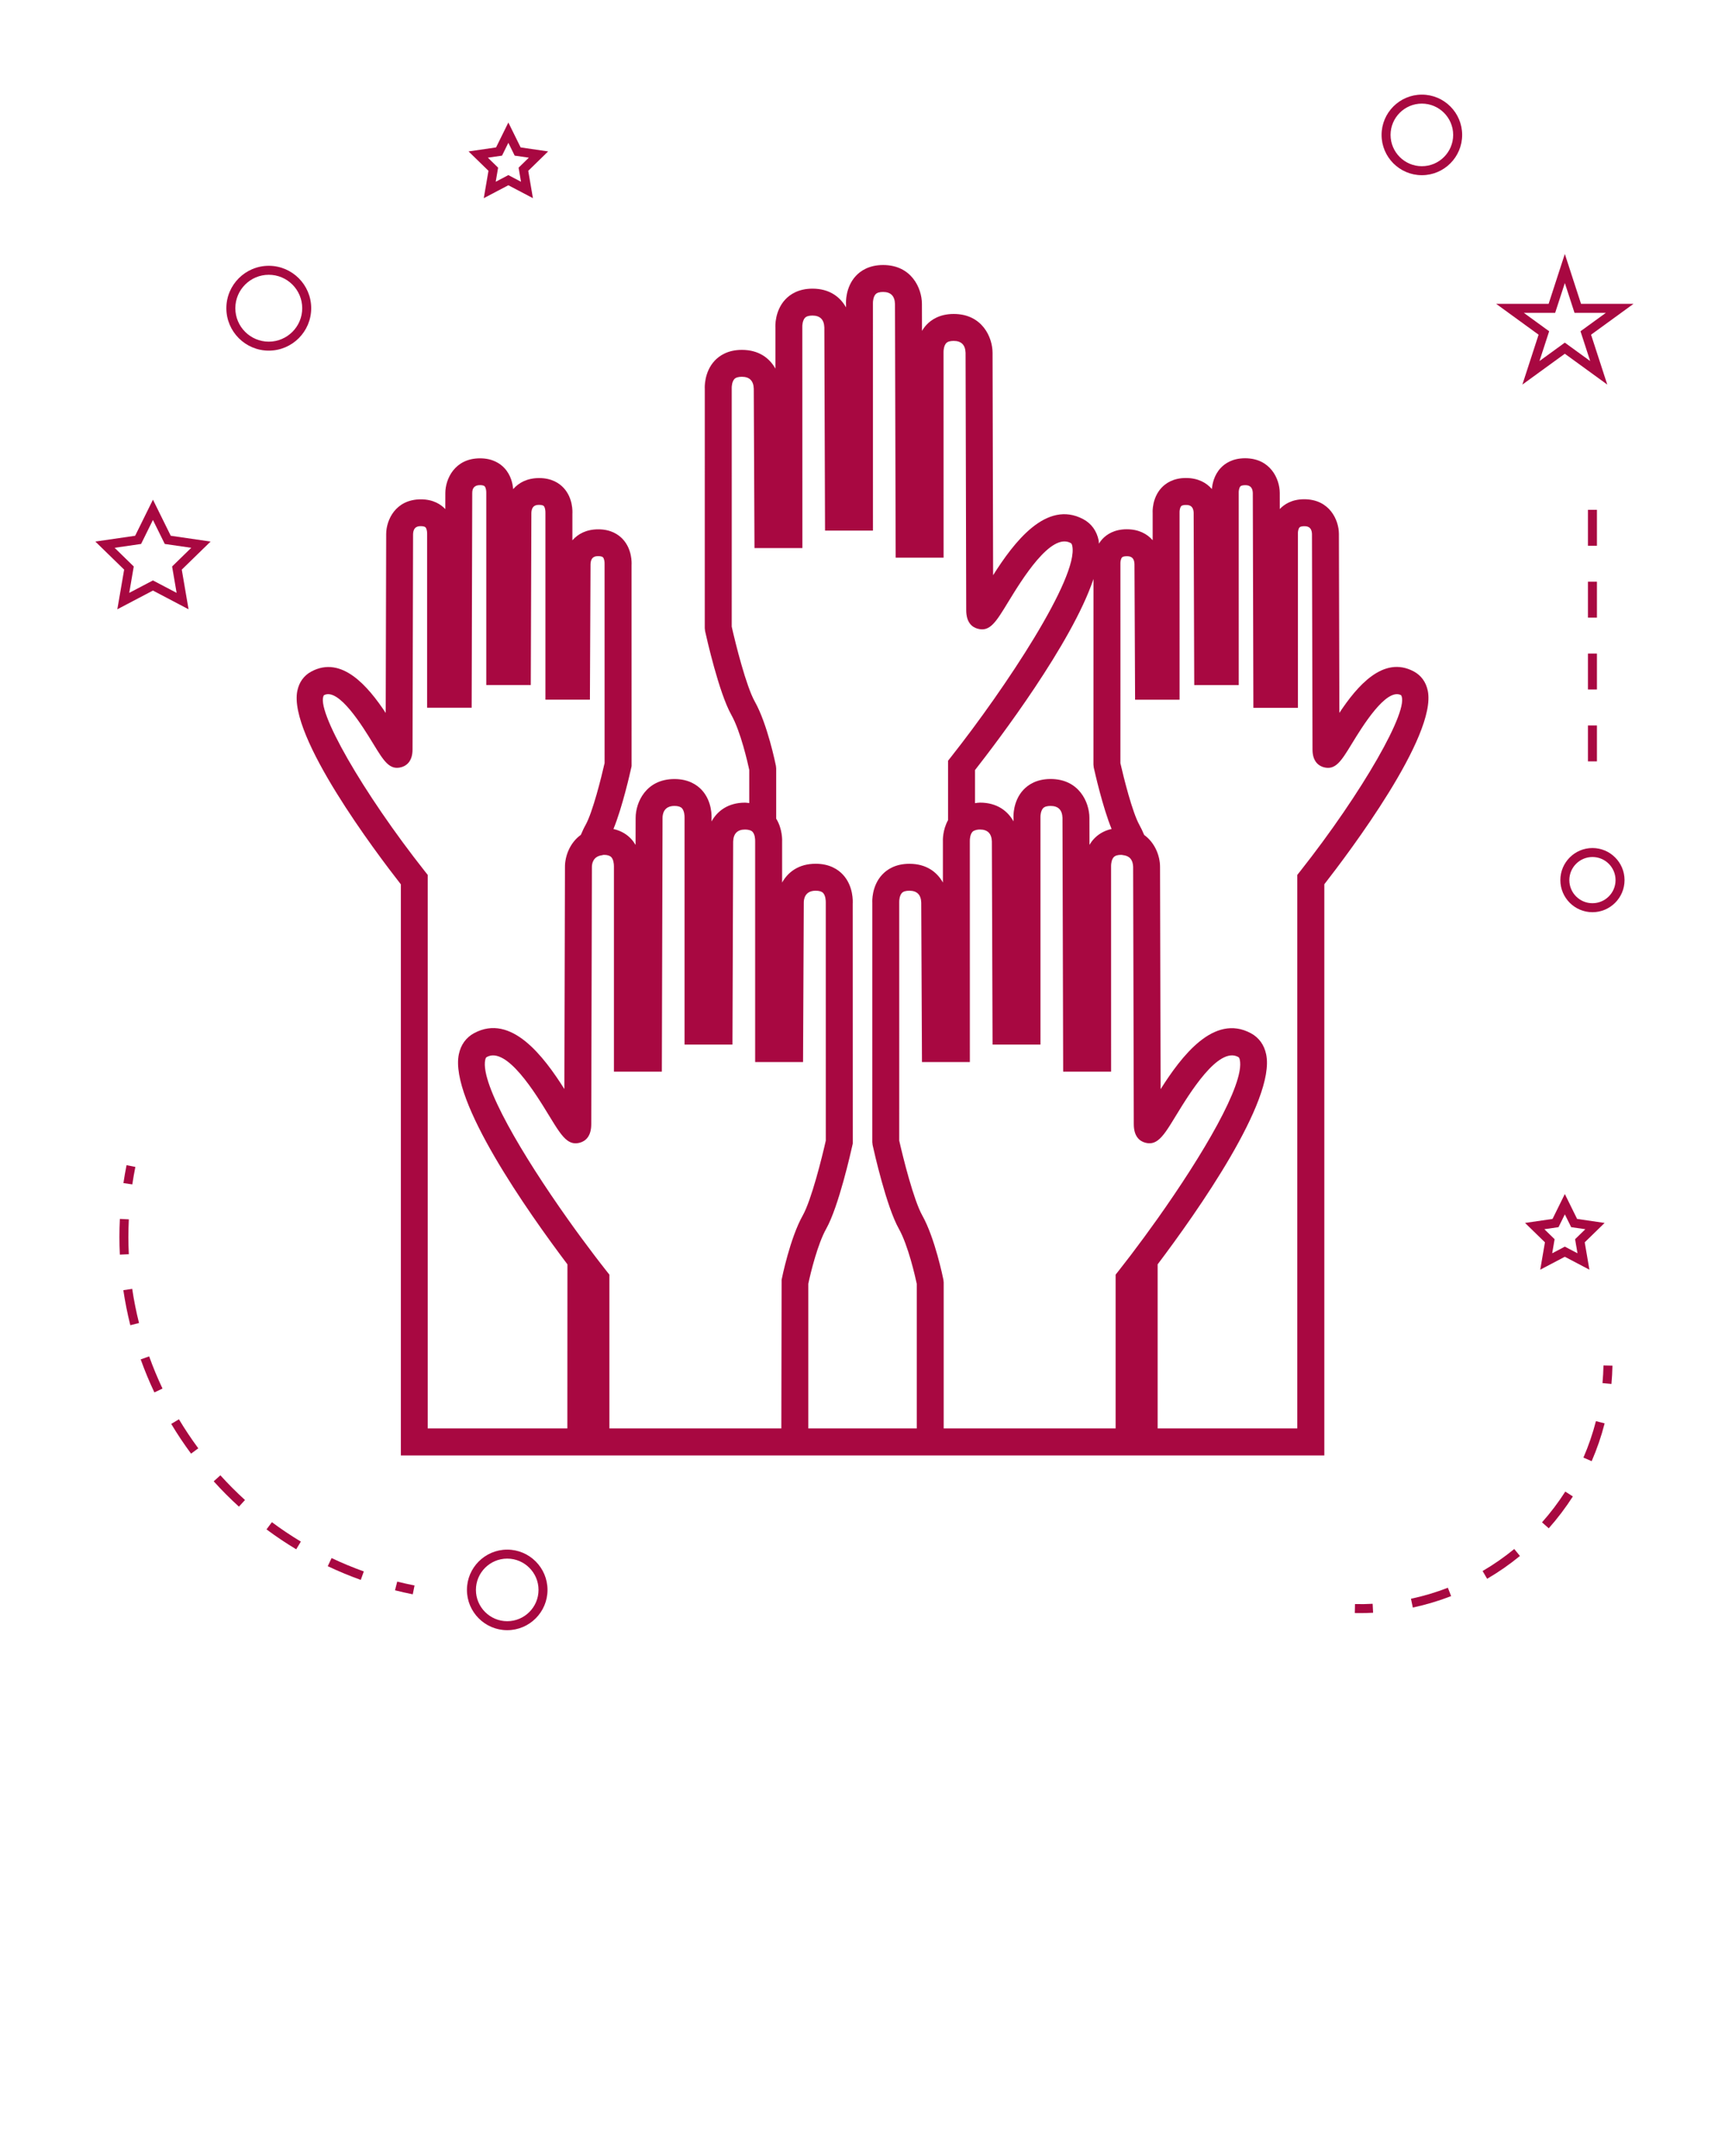 <svg xmlns="http://www.w3.org/2000/svg" 
    xmlns:xlink="http://www.w3.org/1999/xlink" version="1.1" x="0px" y="0px" viewBox="0 0 96 120" enable-background="new 0 0 96 96" xml:space="preserve">
    <g fill="#a80841">
        <path d="M28.228,86.25c-1.236,0-2.242,1.006-2.242,2.242s1.006,2.242,2.242,2.242s2.242-1.006,2.242-2.242   S29.464,86.25,28.228,86.25z M28.228,90.234c-0.96,0-1.742-0.782-1.742-1.742s0.782-1.742,1.742-1.742s1.742,0.782,1.742,1.742   S29.188,90.234,28.228,90.234z"/>
        <path d="M79.458,38.442c-0.1-0.481-0.369-0.851-0.776-1.069c-1.694-0.908-3.156,0.812-4.144,2.306l-0.025-9.961   c-0.002-0.776-0.519-1.93-1.932-1.93c-0.701,0-1.124,0.295-1.355,0.542c-0.001,0.001-0.002,0.002-0.003,0.003l-0.002-0.897   c-0.001-0.776-0.518-1.93-1.932-1.93c-0.701,0-1.124,0.295-1.355,0.542c-0.37,0.396-0.467,0.893-0.49,1.172   c-0.308-0.355-0.776-0.615-1.446-0.615c-0.701,0-1.124,0.295-1.355,0.542c-0.535,0.571-0.499,1.352-0.495,1.39v1.531   c-0.308-0.353-0.775-0.609-1.442-0.609c-0.701,0-1.125,0.295-1.356,0.543c-0.077,0.083-0.14,0.169-0.194,0.258   c-0.007-0.059-0.001-0.126-0.013-0.182c-0.11-0.531-0.405-0.938-0.853-1.178c-2.065-1.106-3.875,1.304-5.021,3.115l-0.031-12.38   c-0.002-0.868-0.58-2.16-2.162-2.16c-0.785,0-1.255,0.327-1.512,0.602c-0.102,0.109-0.185,0.224-0.253,0.341l-0.004-1.508   c-0.002-0.868-0.58-2.159-2.161-2.159c-0.785,0-1.255,0.327-1.512,0.602c-0.596,0.637-0.556,1.512-0.551,1.56v0.198   c-0.315-0.569-0.906-1.045-1.867-1.045c-0.785,0-1.255,0.327-1.512,0.602c-0.596,0.637-0.556,1.512-0.551,1.559v2.291   c-0.316-0.568-0.906-1.044-1.867-1.044c-0.785,0-1.255,0.327-1.512,0.602c-0.596,0.637-0.556,1.512-0.551,1.559l-0.001,13.33   l0.018,0.161c0.076,0.347,0.767,3.429,1.458,4.659c0.528,0.939,0.919,2.694,0.999,3.066v1.848   c-0.078-0.007-0.146-0.024-0.231-0.024c-0.962,0-1.553,0.478-1.868,1.047v-0.15c0.006-0.098,0.046-0.972-0.55-1.609   c-0.257-0.274-0.728-0.602-1.512-0.602c-1.582,0-2.159,1.292-2.161,2.159l-0.004,1.509c-0.068-0.117-0.151-0.233-0.253-0.342   c-0.192-0.205-0.504-0.439-0.978-0.545c0.497-1.208,0.937-3.168,0.992-3.42l0.018-0.08l-0.002-11.198   c0.006-0.087,0.042-0.868-0.493-1.439c-0.231-0.248-0.655-0.543-1.356-0.543c-0.668,0-1.136,0.258-1.444,0.612v-1.483   c0.006-0.087,0.042-0.869-0.493-1.44c-0.231-0.248-0.654-0.542-1.355-0.542c-0.671,0-1.14,0.26-1.448,0.617   c-0.024-0.298-0.124-0.785-0.488-1.174c-0.231-0.248-0.654-0.542-1.355-0.542c-1.414,0-1.93,1.154-1.932,1.93l-0.002,0.898   c-0.001-0.001-0.001-0.002-0.002-0.003c-0.231-0.248-0.655-0.542-1.356-0.542c-1.414,0-1.93,1.154-1.932,1.93l-0.026,9.959   c-0.988-1.493-2.45-3.212-4.142-2.304c-0.408,0.218-0.676,0.588-0.776,1.069c-0.523,2.512,4.388,9.019,5.76,10.774v31.788h10.112   h0.66h8.619h3.289h6.034h3.245h8.663h0.66h10.112V49.216C75.069,47.46,79.98,40.954,79.458,38.442z M60.854,32.226l-0.002,10.331   l0.018,0.162c0.056,0.252,0.496,2.212,0.993,3.42c-0.474,0.105-0.785,0.34-0.978,0.545c-0.102,0.109-0.185,0.225-0.253,0.342   l-0.004-1.508c-0.002-0.868-0.579-2.16-2.161-2.16c-0.785,0-1.255,0.327-1.512,0.602c-0.596,0.637-0.556,1.512-0.551,1.56v0.197   c-0.316-0.568-0.906-1.044-1.867-1.044c-0.102,0-0.184,0.019-0.275,0.029v-1.841C55.545,41.22,59.657,35.802,60.854,32.226z    M31.575,79.503h-7.772V48.696l-0.162-0.205c-3.445-4.362-6.12-9.033-5.613-9.797c0.825-0.446,2.173,1.768,2.75,2.713   c0.582,0.953,0.903,1.479,1.564,1.292c0.23-0.064,0.616-0.278,0.616-0.981l0.03-11.986c0.017-0.446,0.308-0.446,0.432-0.446   c0.073,0,0.204,0.008,0.259,0.065c0.066,0.069,0.092,0.228,0.092,0.344c0,0.008,0,0.015,0,0.022v9.675h2.478l0.032-11.956   c0-0.288,0.146-0.434,0.432-0.434c0.073,0,0.203,0.008,0.258,0.065c0.07,0.073,0.095,0.249,0.091,0.366v10.695h2.477l0.033-9.581   c0.017-0.446,0.308-0.446,0.432-0.446c0.073,0,0.203,0.008,0.258,0.065c0.071,0.073,0.095,0.25,0.092,0.367v10.409h2.476   l0.034-7.542c0.017-0.446,0.308-0.446,0.432-0.446c0.073,0,0.204,0.008,0.259,0.065c0.07,0.073,0.095,0.25,0.091,0.367   l0.001,11.084c-0.178,0.793-0.666,2.746-1.058,3.444c-0.094,0.167-0.18,0.356-0.263,0.552c-0.624,0.449-0.883,1.198-0.885,1.77   l-0.033,12.378c-1.146-1.812-2.955-4.22-5.02-3.112c-0.448,0.24-0.743,0.647-0.853,1.178c-0.534,2.565,3.84,8.77,6.044,11.693   L31.575,79.503z M44.674,67.652c-0.707,1.257-1.158,3.484-1.176,3.579l-0.015,8.273h-0.289h-1.5h-7.779v-8.557l-0.162-0.205   c-0.221-0.279-0.448-0.574-0.678-0.876c-0.489-0.643-0.994-1.329-1.494-2.036c-2.486-3.507-4.858-7.489-4.577-8.84   c0.026-0.125,0.064-0.146,0.092-0.161c1.11-0.595,2.708,2.03,3.477,3.291c0.409,0.671,0.696,1.136,1.009,1.361   c0.206,0.148,0.423,0.194,0.694,0.118c0.287-0.081,0.629-0.325,0.629-1.032l0.003-1.415l0.033-12.908   c0-0.185,0.075-0.582,0.558-0.641c0.038-0.005,0.06-0.022,0.103-0.022c0.196,0,0.335,0.042,0.414,0.123   c0.123,0.128,0.15,0.369,0.15,0.505c0,0.012,0,0.022,0,0.033v10.554v0.852h2.667l0.039-14.128c0-0.199,0.065-0.663,0.661-0.663   c0.196,0,0.335,0.042,0.414,0.123c0.134,0.139,0.154,0.413,0.15,0.538V58.14h2.666l0.039-11.296   c0.013-0.447,0.236-0.673,0.662-0.673c0.09,0,0.166,0.011,0.231,0.029c0.077,0.02,0.14,0.05,0.182,0.094   c0.134,0.139,0.154,0.412,0.149,0.538v12.281h1.169h1.497l0.04-8.873c0-0.2,0.066-0.664,0.661-0.664   c0.196,0,0.334,0.042,0.413,0.123c0.134,0.139,0.154,0.413,0.15,0.539l0.001,13.248C45.746,64.43,45.154,66.8,44.674,67.652z    M51.018,79.503h-6.034v-8.05c0.132-0.634,0.526-2.227,0.999-3.066c0.691-1.229,1.381-4.311,1.458-4.658l0.018-0.08l-0.003-13.362   c0.006-0.098,0.046-0.973-0.55-1.61c-0.256-0.274-0.727-0.602-1.511-0.602c-0.962,0-1.553,0.479-1.869,1.048v-2.243   c0.005-0.083,0.032-0.732-0.33-1.317V42.77l-0.015-0.147c-0.019-0.094-0.469-2.32-1.176-3.577   c-0.479-0.852-1.072-3.222-1.283-4.167l0.001-6.096l-0.001-7.202c-0.003-0.047,0.011-0.337,0.148-0.484   c0.079-0.084,0.219-0.126,0.417-0.126c0.426,0,0.648,0.226,0.662,0.664l0.04,8.871h2.665L44.65,18.174   c-0.003-0.047,0.011-0.337,0.148-0.484c0.079-0.084,0.219-0.126,0.417-0.126c0.425,0,0.647,0.226,0.661,0.663l0.039,11.306h2.667   l-0.001-12.662c-0.003-0.085,0.017-0.358,0.151-0.498c0.079-0.082,0.218-0.123,0.414-0.123c0.425,0,0.647,0.226,0.661,0.663   l0.039,14.127h2.667L52.51,19.595c0-0.005,0-0.012,0-0.019c0-0.101,0.026-0.349,0.151-0.479c0.078-0.082,0.217-0.123,0.413-0.123   c0.426,0,0.648,0.227,0.662,0.664l0.036,14.321c0,0.707,0.342,0.951,0.629,1.032c0.688,0.197,1.025-0.365,1.704-1.479   c0.769-1.26,2.374-3.883,3.476-3.291c0.028,0.015,0.067,0.036,0.093,0.162c0.364,1.75-3.728,7.925-6.749,11.751l-0.162,0.205v3.304   c-0.313,0.562-0.292,1.15-0.288,1.189v2.289c-0.316-0.568-0.906-1.044-1.866-1.044c-0.784,0-1.255,0.327-1.511,0.602   c-0.597,0.637-0.557,1.512-0.552,1.56l-0.001,13.33l0.018,0.161c0.076,0.347,0.766,3.428,1.458,4.658   c0.528,0.939,0.919,2.696,0.999,3.067V79.503z M62.926,69.865c-0.23,0.302-0.458,0.597-0.678,0.876l-0.162,0.205v8.557h-7.823h-1.5   h-0.245v-8.126l-0.015-0.147c-0.019-0.094-0.469-2.321-1.176-3.579c-0.479-0.852-1.071-3.222-1.283-4.166l0.001-6.096l-0.001-7.192   c-0.003-0.085,0.017-0.359,0.151-0.498c0.079-0.082,0.217-0.123,0.413-0.123c0.426,0,0.648,0.227,0.661,0.665l0.04,8.872h1.453   h1.212l-0.001-12.322c-0.003-0.085,0.017-0.358,0.151-0.498c0.033-0.035,0.083-0.058,0.138-0.078   c0.074-0.027,0.163-0.045,0.275-0.045c0.426,0,0.648,0.226,0.662,0.664l0.039,11.306h2.666l-0.001-12.662   c-0.003-0.085,0.017-0.358,0.151-0.498c0.079-0.082,0.218-0.123,0.414-0.123c0.425,0,0.647,0.226,0.661,0.663l0.039,14.127h2.667   v-0.852l-0.001-10.594c0-0.005,0-0.012,0-0.019c0-0.101,0.026-0.348,0.151-0.478c0.079-0.082,0.218-0.123,0.414-0.123   c0.038,0,0.066,0.011,0.101,0.015c0.354,0.037,0.548,0.25,0.561,0.647l0.033,12.908l0.003,1.415c0,0.707,0.342,0.951,0.629,1.032   c0.275,0.077,0.494,0.028,0.702-0.124c0.311-0.227,0.595-0.688,1.001-1.355c0.769-1.261,2.37-3.886,3.477-3.291   c0.028,0.015,0.066,0.036,0.092,0.161c0.281,1.349-2.087,5.326-4.571,8.832C63.923,68.531,63.417,69.22,62.926,69.865z    M72.359,48.492l-0.162,0.205v30.807h-7.772v-9.132c2.205-2.925,6.573-9.124,6.04-11.687c-0.11-0.531-0.405-0.938-0.853-1.178   c-2.067-1.108-3.875,1.304-5.022,3.115l-0.031-12.381c-0.001-0.572-0.261-1.321-0.884-1.77c-0.083-0.196-0.169-0.385-0.263-0.552   c-0.393-0.697-0.881-2.65-1.06-3.445l0.002-5.093l-0.001-6.03c-0.002-0.079,0.022-0.255,0.092-0.328   c0.055-0.057,0.186-0.065,0.259-0.065c0.125,0,0.416,0,0.432,0.436l0.034,7.552h2.476l-0.001-10.447   c-0.002-0.079,0.022-0.255,0.093-0.329c0.055-0.057,0.186-0.065,0.259-0.065c0.125,0,0.416,0,0.432,0.435l0.033,9.592h2.477   l-0.001-10.746c-0.002-0.034,0.015-0.232,0.091-0.314c0.054-0.058,0.186-0.067,0.26-0.067c0.125,0,0.416,0,0.432,0.434   l0.032,11.956h2.479l-0.001-9.714c0-0.003,0-0.007,0-0.012c0-0.083,0.025-0.247,0.093-0.316c0.055-0.057,0.186-0.065,0.258-0.065   c0.125,0,0.416,0,0.432,0.434l0.03,11.996c0,0.705,0.386,0.918,0.616,0.983c0.66,0.186,0.982-0.339,1.564-1.292   c0.576-0.944,1.923-3.153,2.748-2.717C78.479,39.458,75.804,44.129,72.359,48.492z"/>
        <path d="M8.512,27.812L7.521,29.82l-2.216,0.322l1.604,1.563L6.53,33.912l1.982-1.042l1.982,1.042l-0.378-2.207l1.604-1.563   L9.503,29.82L8.512,27.812z M9.578,31.53l0.251,1.468l-1.318-0.692l-1.318,0.692l0.251-1.468l-1.066-1.04l1.474-0.214l0.659-1.335   l0.659,1.335l1.474,0.214L9.578,31.53z"/>
        <path d="M26.923,11.03l1.368-0.719l1.368,0.719l-0.261-1.523l1.107-1.079l-1.53-0.223l-0.684-1.386l-0.684,1.386l-1.53,0.223   l1.107,1.079L26.923,11.03z M27.151,8.776l0.788-0.114l0.352-0.713l0.352,0.713l0.788,0.114l-0.57,0.556l0.134,0.784l-0.704-0.37   l-0.704,0.37l0.134-0.784L27.151,8.776z"/>
        <path d="M87.086,69.95l1.368,0.719l-0.261-1.523l1.107-1.079l-1.53-0.223l-0.684-1.386l-0.684,1.386l-1.53,0.223l1.107,1.079   l-0.261,1.523L87.086,69.95z M85.947,68.416l0.788-0.114l0.352-0.713l0.352,0.713l0.788,0.114l-0.57,0.556l0.134,0.784l-0.704-0.37   l-0.704,0.37l0.134-0.784L85.947,68.416z"/>
        <path d="M87.086,14.135l-0.902,2.777h-2.919l2.361,1.717l-0.902,2.776l2.362-1.716l2.362,1.716l-0.902-2.776l2.361-1.717h-2.919   L87.086,14.135z M87.958,18.438l0.539,1.658l-1.411-1.025l-1.411,1.025l0.539-1.658l-1.411-1.026h1.745l0.539-1.659l0.539,1.659   h1.745L87.958,18.438z"/>
        <path d="M79.13,5.267c-1.236,0-2.242,1.006-2.242,2.242s1.006,2.242,2.242,2.242s2.242-1.006,2.242-2.242S80.367,5.267,79.13,5.267   z M79.13,9.251c-0.96,0-1.742-0.782-1.742-1.742s0.782-1.742,1.742-1.742s1.742,0.782,1.742,1.742S80.091,9.251,79.13,9.251z"/>
        <path d="M88.623,47.2c-0.985,0-1.786,0.801-1.786,1.786s0.801,1.786,1.786,1.786s1.786-0.801,1.786-1.786S89.607,47.2,88.623,47.2z    M88.623,50.272c-0.709,0-1.286-0.577-1.286-1.286s0.577-1.286,1.286-1.286s1.286,0.577,1.286,1.286S89.332,50.272,88.623,50.272z"/>
        <path d="M14.958,19.516c1.302,0,2.361-1.059,2.361-2.361s-1.059-2.361-2.361-2.361s-2.361,1.059-2.361,2.361   S13.656,19.516,14.958,19.516z M14.958,15.294c1.026,0,1.861,0.835,1.861,1.861s-0.835,1.861-1.861,1.861s-1.861-0.835-1.861-1.861   S13.932,15.294,14.958,15.294z"/>
        <path d="M21.983,88.514c0.326,0.083,0.655,0.156,0.988,0.223l0.099-0.49c-0.325-0.065-0.646-0.138-0.964-0.217L21.983,88.514z"/>
        <path d="M6.864,71.81c0.097,0.653,0.228,1.309,0.388,1.95l0.485-0.122c-0.157-0.625-0.285-1.265-0.379-1.901L6.864,71.81z"/>
        <path d="M18.24,87.172c0.597,0.283,1.216,0.54,1.838,0.763l0.169-0.471c-0.607-0.217-1.21-0.468-1.793-0.744L18.24,87.172z"/>
        <path d="M7.146,68.852c0-0.327,0.008-0.655,0.024-0.985l-0.499-0.024c-0.017,0.337-0.025,0.674-0.025,1.009   c0,0.328,0.008,0.655,0.024,0.98l0.499-0.024C7.153,69.49,7.146,69.171,7.146,68.852z"/>
        <path d="M11.893,82.448c0.441,0.49,0.914,0.964,1.404,1.41l0.337-0.37c-0.478-0.435-0.939-0.897-1.37-1.375L11.893,82.448z"/>
        <path d="M7.83,75.663C8.052,76.282,8.308,76.9,8.592,77.5l0.452-0.214c-0.277-0.585-0.527-1.188-0.743-1.792L7.83,75.663z"/>
        <path d="M9.529,79.253c0.339,0.567,0.711,1.124,1.104,1.655l0.402-0.297c-0.383-0.519-0.746-1.062-1.077-1.615L9.529,79.253z"/>
        <path d="M14.832,85.124c0.532,0.396,1.088,0.769,1.653,1.108l0.258-0.429c-0.551-0.331-1.093-0.695-1.612-1.081L14.832,85.124z"/>
        <path d="M7.533,64.949l-0.49-0.098c-0.066,0.333-0.125,0.665-0.174,0.998l0.494,0.073C7.412,65.598,7.469,65.273,7.533,64.949z"/>
        <path d="M89.182,76.982l0.498,0.046c0.031-0.336,0.05-0.675,0.057-1.017l-0.5-0.01C89.229,76.331,89.211,76.658,89.182,76.982z"/>
        <path d="M85.817,84.731l0.374,0.332c0.493-0.555,0.944-1.152,1.342-1.773l-0.421-0.27C86.729,83.62,86.293,84.195,85.817,84.731z"/>
        <path d="M82.51,87.441l0.252,0.432c0.639-0.373,1.253-0.8,1.826-1.27l-0.317-0.387C83.718,86.669,83.125,87.082,82.51,87.441z"/>
        <path d="M88.121,81.128l0.459,0.199c0.295-0.679,0.538-1.387,0.721-2.104l-0.484-0.124C88.639,79.791,88.405,80.473,88.121,81.128z   "/>
        <path d="M78.523,88.985l0.104,0.489c0.723-0.154,1.439-0.368,2.131-0.636l-0.181-0.466C79.912,88.631,79.22,88.837,78.523,88.985z"/>
        <path d="M75.408,89.28l-0.01,0.5c0.096,0.002,0.192,0.003,0.288,0.003c0.245,0,0.488-0.006,0.73-0.019l-0.025-0.499   C76.065,89.282,75.739,89.289,75.408,89.28z"/>
        <rect x="88.373" y="36.377" width="0.5" height="2"/>
        <rect x="88.373" y="28.377" width="0.5" height="2"/>
        <rect x="88.373" y="40.377" width="0.5" height="2"/>
        <rect x="88.373" y="32.377" width="0.5" height="2"/>
    </g>
</svg>